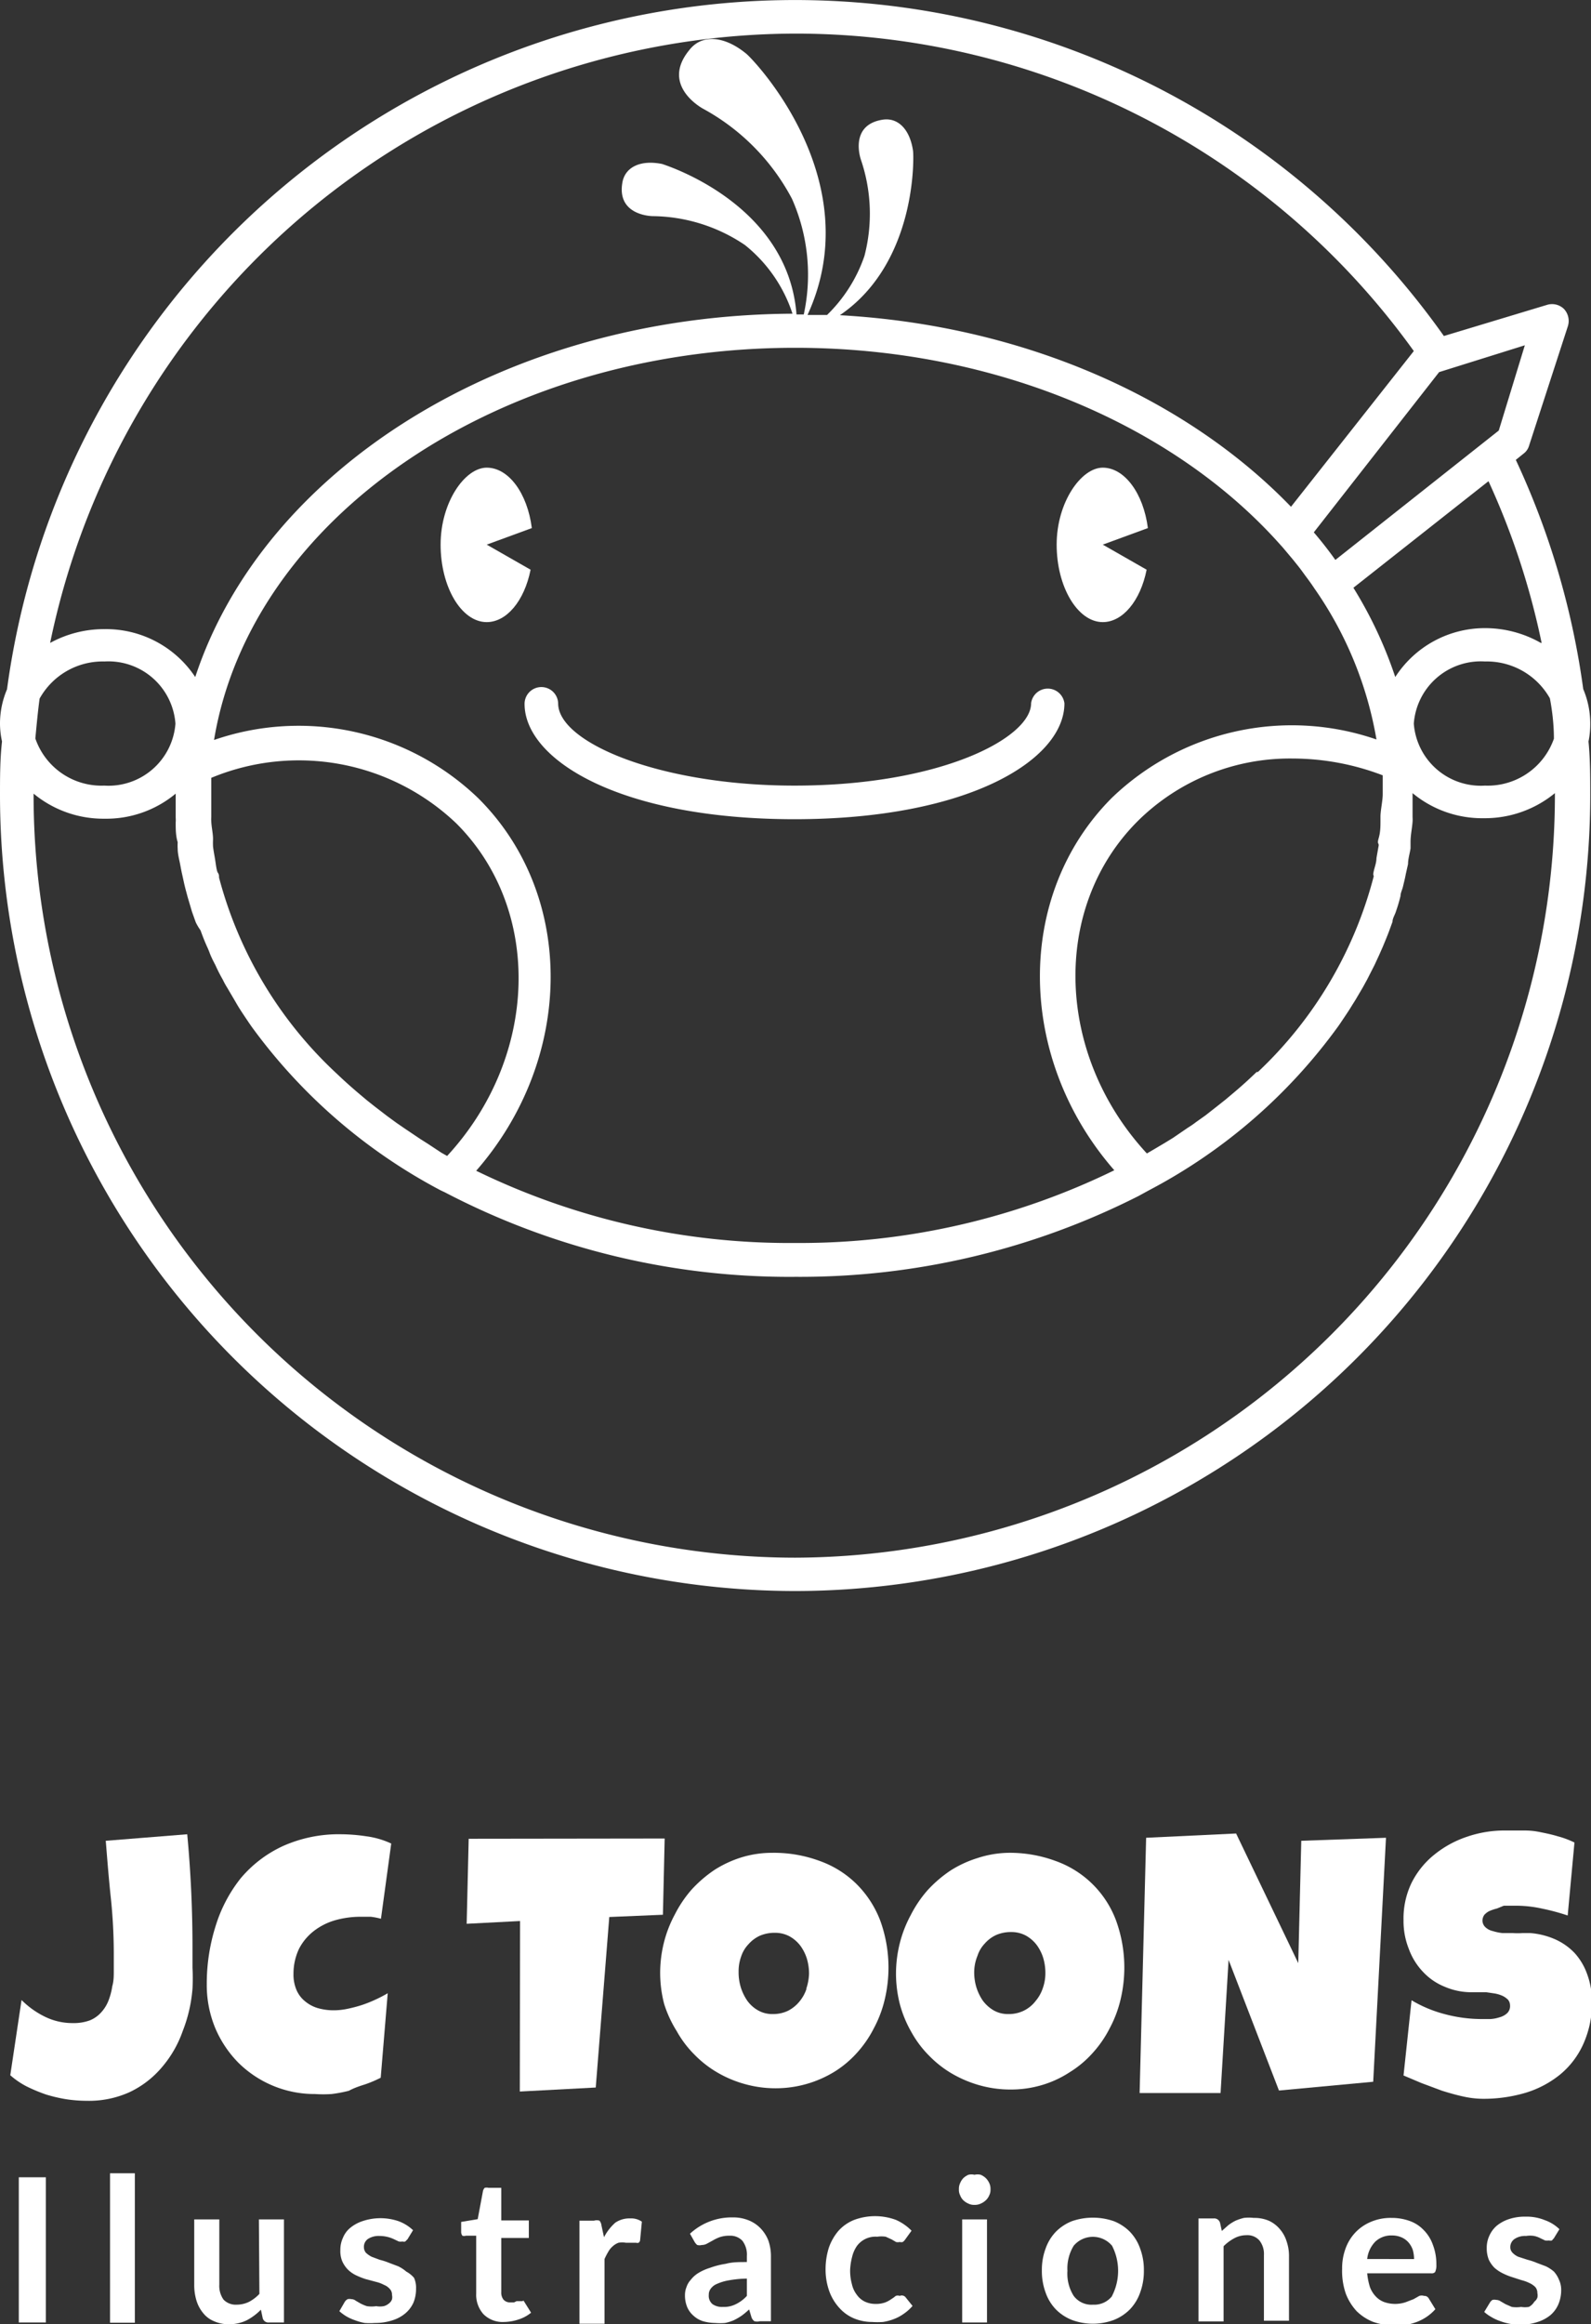 <svg id="Capa_1" data-name="Capa 1" xmlns="http://www.w3.org/2000/svg" viewBox="0 0 63.48 92.69"><rect x="0" y="0" width="63.48" height="92.69" fill="#333333" stroke="none"/><defs><style>.cls-1{fill:#fff;}</style></defs><path class="cls-1" d="M19.42,24.81c.79,0,1.5-.84,1.75-2.09l-1.75-1,1.8-.66c-.18-1.4-.93-2.41-1.8-2.41s-1.84,1.38-1.84,3.07S18.41,24.81,19.42,24.81Z"/><path class="cls-1" d="M44,24.81c.79,0,1.5-.84,1.75-2.09l-1.75-1,1.8-.66c-.18-1.4-.94-2.41-1.8-2.41s-1.84,1.38-1.84,3.07S43,24.81,44,24.81Z"/><path class="cls-1" d="M4.22,73.41c.06.75.12,1.51.2,2.26a21.43,21.43,0,0,1,.12,2.27c0,.21,0,.42,0,.64s0,.42-.06.63a2.65,2.65,0,0,1-.15.57,1.49,1.49,0,0,1-.29.47,1.23,1.23,0,0,1-.45.32,1.84,1.84,0,0,1-.67.11,2.49,2.49,0,0,1-1.12-.25,3.44,3.44,0,0,1-.94-.67l-.45,3a3.19,3.19,0,0,0,.66.45,6.56,6.56,0,0,0,.77.32,6.07,6.07,0,0,0,.82.19,5.59,5.59,0,0,0,.8.06,3.92,3.92,0,0,0,1.72-.35,3.83,3.83,0,0,0,1.29-1A4.49,4.49,0,0,0,7.29,81a5.87,5.87,0,0,0,.39-1.69,7.87,7.87,0,0,0,0-.84v-.84c0-1.49-.07-3-.21-4.48Z"/><path class="cls-1" d="M14.58,83.12a4.86,4.86,0,0,0,.61-.26l.28-3.37a5.39,5.39,0,0,1-.48.25,5.25,5.25,0,0,1-.55.22q-.28.09-.57.15a2.64,2.64,0,0,1-.55.06,2.27,2.27,0,0,1-.65-.09,1.42,1.42,0,0,1-.5-.27,1.17,1.17,0,0,1-.34-.45,1.56,1.56,0,0,1-.12-.64,2.32,2.32,0,0,1,.22-1,2.14,2.14,0,0,1,.59-.71,2.53,2.53,0,0,1,.85-.43,3.73,3.73,0,0,1,1-.14l.42,0a2.7,2.7,0,0,1,.41.08l.41-3a3.42,3.42,0,0,0-1-.29,7.1,7.1,0,0,0-1-.08,5.46,5.46,0,0,0-2.32.47,4.85,4.85,0,0,0-1.69,1.29,5.79,5.79,0,0,0-1,1.91,7.6,7.6,0,0,0-.35,2.31,4.48,4.48,0,0,0,.33,1.73,4.43,4.43,0,0,0,.92,1.39,4.32,4.32,0,0,0,3.07,1.26,5.07,5.07,0,0,0,.66,0,5.58,5.58,0,0,0,.69-.13C14.14,83.26,14.36,83.19,14.58,83.12Z"/><polygon class="cls-1" points="23.77 83.25 24.31 76.45 26.45 76.36 26.52 73.32 18.7 73.33 18.62 76.72 20.75 76.61 20.74 83.41 23.77 83.25"/><path class="cls-1" d="M34.18,81.88a4.49,4.49,0,0,0,.69-1,4.71,4.71,0,0,0,.43-1.14,5.49,5.49,0,0,0-.18-3.15,4.13,4.13,0,0,0-.94-1.45,4,4,0,0,0-1.46-.92,5.26,5.26,0,0,0-1.9-.33,4.16,4.16,0,0,0-1.23.18,4.44,4.44,0,0,0-1.08.5,5.09,5.09,0,0,0-.9.77,4.76,4.76,0,0,0-.68,1,4.82,4.82,0,0,0-.44,1.13,5,5,0,0,0-.15,1.22,4.93,4.93,0,0,0,.16,1.23A4.65,4.65,0,0,0,27,81a4.2,4.2,0,0,0,.7.93,4.31,4.31,0,0,0,.92.72,4.58,4.58,0,0,0,1.09.46,4.53,4.53,0,0,0,1.24.17,4.48,4.48,0,0,0,2.36-.67A4.13,4.13,0,0,0,34.18,81.88Zm-2-2.57a1.55,1.55,0,0,1-.29.52,1.43,1.43,0,0,1-.45.36,1.36,1.36,0,0,1-.61.13,1.13,1.13,0,0,1-.59-.15,1.34,1.34,0,0,1-.43-.39,2,2,0,0,1-.26-.55,2.06,2.06,0,0,1-.08-.6,1.72,1.72,0,0,1,.1-.6,1.28,1.28,0,0,1,.29-.49,1.37,1.37,0,0,1,.45-.34,1.48,1.48,0,0,1,.61-.12,1.21,1.21,0,0,1,.58.14,1.39,1.39,0,0,1,.43.37,1.75,1.75,0,0,1,.26.51,2.08,2.08,0,0,1,.09.6A2.05,2.05,0,0,1,32.17,79.31Z"/><path class="cls-1" d="M42.68,82.64a4.13,4.13,0,0,0,.91-.76,4.49,4.49,0,0,0,.69-1,4.71,4.71,0,0,0,.43-1.14,5.49,5.49,0,0,0-.18-3.15,4,4,0,0,0-2.4-2.37,5.26,5.26,0,0,0-1.9-.33A4.16,4.16,0,0,0,39,74.1a4.44,4.44,0,0,0-1.08.5,5.09,5.09,0,0,0-.9.77,4.76,4.76,0,0,0-.68,1,4.82,4.82,0,0,0-.44,1.13,5,5,0,0,0-.15,1.22,4.93,4.93,0,0,0,.16,1.23,4.65,4.65,0,0,0,.46,1.1,4.2,4.2,0,0,0,.7.93,4.31,4.31,0,0,0,.92.72,4.76,4.76,0,0,0,1.09.46,4.53,4.53,0,0,0,1.24.17,4.36,4.36,0,0,0,1.26-.18A4.2,4.2,0,0,0,42.68,82.64Zm-1.84-2.45a1.36,1.36,0,0,1-.61.13,1.13,1.13,0,0,1-.59-.15,1.45,1.45,0,0,1-.43-.39,2,2,0,0,1-.26-.55,2.06,2.06,0,0,1-.08-.6A1.72,1.72,0,0,1,39,78a1.28,1.28,0,0,1,.29-.49,1.37,1.37,0,0,1,.45-.34,1.48,1.48,0,0,1,.61-.12,1.21,1.21,0,0,1,.58.14,1.39,1.39,0,0,1,.43.37,1.75,1.75,0,0,1,.26.51,2.08,2.08,0,0,1,.09.6,1.77,1.77,0,0,1-.1.61,1.55,1.55,0,0,1-.29.52A1.33,1.33,0,0,1,40.84,80.19Z"/><polygon class="cls-1" points="51.8 78.29 49.32 73.12 45.73 73.29 45.47 83.47 48.7 83.47 49.02 78.16 51.03 83.37 54.79 83.02 55.3 73.29 51.92 73.41 51.8 78.29"/><path class="cls-1" d="M63.32,78.71a2.49,2.49,0,0,0-.49-.82,2.44,2.44,0,0,0-.78-.55,3.05,3.05,0,0,0-1-.25h-.3a2.54,2.54,0,0,1-.39,0l-.42,0a2,2,0,0,1-.38-.08.62.62,0,0,1-.29-.15.37.37,0,0,1-.12-.25.4.4,0,0,1,.07-.24.65.65,0,0,1,.21-.16,2.11,2.11,0,0,1,.3-.1L60,76l.31,0h.24a4.83,4.83,0,0,1,1,.12,8.48,8.48,0,0,1,1,.27l.27-2.91a3.56,3.56,0,0,0-.67-.25c-.23-.07-.47-.12-.72-.17S61,73,60.78,73l-.73,0a4.61,4.61,0,0,0-1.52.25,4.16,4.16,0,0,0-1.31.72,3.38,3.38,0,0,0-.91,1.14A3.27,3.27,0,0,0,56,76.58a3,3,0,0,0,.21,1.14,2.63,2.63,0,0,0,.56.91,2.42,2.42,0,0,0,.87.6,2.7,2.7,0,0,0,1.12.22h.54l.34.05a1.32,1.32,0,0,1,.3.09.79.79,0,0,1,.23.16.36.36,0,0,1,.08.23.39.39,0,0,1-.12.31.72.72,0,0,1-.3.16,1.43,1.43,0,0,1-.37.07h-.33a5.74,5.74,0,0,1-1.46-.19,5.06,5.06,0,0,1-1.35-.56l-.32,3,.71.3.83.31c.29.09.57.17.85.23a3.72,3.72,0,0,0,.77.09,5.89,5.89,0,0,0,1.71-.24,4.05,4.05,0,0,0,1.38-.73,3.35,3.35,0,0,0,.93-1.23,4,4,0,0,0,.34-1.72A3.21,3.21,0,0,0,63.32,78.71Z"/><rect class="cls-1" x="0.75" y="86.83" width="1.08" height="5.79"/><rect class="cls-1" x="4.39" y="86.67" width="0.99" height="5.96"/><path class="cls-1" d="M10.35,91.48a1.56,1.56,0,0,1-.42.32,1.13,1.13,0,0,1-.48.11.68.68,0,0,1-.53-.2.94.94,0,0,1-.17-.59V88.51h-1v2.61a2.08,2.08,0,0,0,.09.63,1.42,1.42,0,0,0,.27.5,1.06,1.06,0,0,0,.43.32,1.4,1.4,0,0,0,.6.12,1.58,1.58,0,0,0,.71-.16,2.28,2.28,0,0,0,.56-.42l.07.33a.23.23,0,0,0,.25.18h.6V88.51h-1Z"/><path class="cls-1" d="M16.21,90.59a1.48,1.48,0,0,0-.32-.21l-.37-.14a2.65,2.65,0,0,0-.37-.12L14.83,90a1,1,0,0,1-.23-.16.35.35,0,0,1-.08-.22.38.38,0,0,1,.16-.33.78.78,0,0,1,.46-.12,1.33,1.33,0,0,1,.58.13l.19.09a.42.42,0,0,0,.15,0,.18.18,0,0,0,.11,0l.09-.09.22-.36a1.68,1.68,0,0,0-.58-.36,2.24,2.24,0,0,0-1.44,0,1.52,1.52,0,0,0-.49.27,1,1,0,0,0-.29.4,1.12,1.12,0,0,0-.1.48,1.05,1.05,0,0,0,.08.46,1.14,1.14,0,0,0,.23.33,1.21,1.21,0,0,0,.32.22,3,3,0,0,0,.38.15L15,91a1.33,1.33,0,0,1,.32.12.59.59,0,0,1,.23.16.32.32,0,0,1,.09.24.39.39,0,0,1,0,.18.36.36,0,0,1-.12.16.52.52,0,0,1-.21.11.87.87,0,0,1-.3,0,1.27,1.27,0,0,1-.37,0,1.56,1.56,0,0,1-.26-.11l-.19-.11a.27.27,0,0,0-.17-.06.33.33,0,0,0-.15,0,.35.35,0,0,0-.11.1l-.22.38a1.89,1.89,0,0,0,.27.2,1.87,1.87,0,0,0,.35.16,2.22,2.22,0,0,0,.39.11,2.71,2.71,0,0,0,.41,0,2.2,2.2,0,0,0,.71-.11,1.47,1.47,0,0,0,.51-.28,1.21,1.21,0,0,0,.32-.43,1.42,1.42,0,0,0,.1-.55.94.94,0,0,0-.08-.43A1.09,1.09,0,0,0,16.21,90.59Z"/><path class="cls-1" d="M20.84,91.77l-.07,0-.07,0-.09,0-.1.05-.16,0a.35.35,0,0,1-.26-.11.45.45,0,0,1-.09-.3V89.25h1.1v-.7H20v-1.3h-.51a.33.33,0,0,0-.15,0,.27.27,0,0,0-.07.13l-.21,1.12-.66.11V89a.25.25,0,0,0,.05.16.24.24,0,0,0,.14,0H19v2.3a1.16,1.16,0,0,0,.29.83,1.08,1.08,0,0,0,.82.31,1.91,1.91,0,0,0,.58-.1,1.51,1.51,0,0,0,.5-.27l-.3-.48Z"/><path class="cls-1" d="M24.55,88.64a2,2,0,0,0-.45.58L24,88.76a.38.38,0,0,0-.08-.2.37.37,0,0,0-.22,0h-.58v4.11h1V90.09a2.57,2.57,0,0,1,.15-.29.79.79,0,0,1,.18-.22.68.68,0,0,1,.23-.14.88.88,0,0,1,.29,0l.23,0,.18,0a.15.15,0,0,0,.1,0,.14.14,0,0,0,.06-.1l.07-.74a.74.74,0,0,0-.46-.13A1,1,0,0,0,24.55,88.64Z"/><path class="cls-1" d="M30.36,88.88a1.37,1.37,0,0,0-.48-.33,1.62,1.62,0,0,0-.64-.12,2.45,2.45,0,0,0-1.71.65l.18.32a.45.45,0,0,0,.11.13.35.35,0,0,0,.18,0,.43.43,0,0,0,.22-.06l.22-.12a1.69,1.69,0,0,1,.27-.13,1.16,1.16,0,0,1,.4-.06.66.66,0,0,1,.51.2.91.91,0,0,1,.18.61v.24c-.31,0-.59,0-.84.07a3.21,3.21,0,0,0-.63.16,2.07,2.07,0,0,0-.47.21,1.13,1.13,0,0,0-.3.27.79.79,0,0,0-.17.29.85.85,0,0,0-.06.31,1.22,1.22,0,0,0,.09.49.94.94,0,0,0,.25.34,1,1,0,0,0,.38.22,1.85,1.85,0,0,0,.48.07,2.35,2.35,0,0,0,.4,0,1.79,1.79,0,0,0,.35-.11,2.48,2.48,0,0,0,.31-.18,3,3,0,0,0,.3-.25l.09.3a.32.32,0,0,0,.12.17.43.43,0,0,0,.22,0h.44V90a1.91,1.91,0,0,0-.1-.64A1.48,1.48,0,0,0,30.36,88.88Zm-.56,2.68a1.45,1.45,0,0,1-.44.33,1.05,1.05,0,0,1-.52.11.66.66,0,0,1-.41-.11.43.43,0,0,1-.15-.37.39.39,0,0,1,.08-.25.57.57,0,0,1,.25-.19,1.89,1.89,0,0,1,.47-.14,4.38,4.38,0,0,1,.72-.07Z"/><path class="cls-1" d="M35.9,91.56a.24.24,0,0,0-.16,0,1.4,1.4,0,0,1-.18.13,1.08,1.08,0,0,1-.24.13,1.07,1.07,0,0,1-.39.06,1,1,0,0,1-.42-.09.83.83,0,0,1-.32-.27,1.07,1.07,0,0,1-.2-.43,2,2,0,0,1-.07-.58A2.49,2.49,0,0,1,34,90a1.3,1.3,0,0,1,.19-.43A.92.92,0,0,1,35,89.2a1.13,1.13,0,0,1,.34,0l.24.11.17.1a.3.3,0,0,0,.15,0,.21.21,0,0,0,.12,0,.38.38,0,0,0,.09-.09l.26-.36a2,2,0,0,0-.62-.43,2.4,2.4,0,0,0-1.67,0,1.67,1.67,0,0,0-.63.44,2.09,2.09,0,0,0-.38.67,2.84,2.84,0,0,0-.13.84,2.57,2.57,0,0,0,.15.9,2,2,0,0,0,.4.66,1.64,1.64,0,0,0,.59.42,1.87,1.87,0,0,0,.71.14,3.25,3.25,0,0,0,.44,0,2,2,0,0,0,.42-.11,1.71,1.71,0,0,0,.4-.21,1.8,1.8,0,0,0,.36-.32l-.29-.36A.2.2,0,0,0,35.9,91.56Z"/><path class="cls-1" d="M39.33,86.86a.69.69,0,0,0-.2-.13.53.53,0,0,0-.25,0,.49.49,0,0,0-.24,0,.69.69,0,0,0-.2.13.63.63,0,0,0-.13.2.53.53,0,0,0-.05.25.47.47,0,0,0,.05.24.53.53,0,0,0,.13.2.69.69,0,0,0,.2.13.49.49,0,0,0,.24.05.53.53,0,0,0,.25-.05.69.69,0,0,0,.2-.13.56.56,0,0,0,.14-.2.47.47,0,0,0,.05-.24.53.53,0,0,0-.05-.25A.66.66,0,0,0,39.33,86.86Z"/><rect class="cls-1" x="38.39" y="88.51" width="0.99" height="4.11"/><path class="cls-1" d="M45.08,89a1.87,1.87,0,0,0-.64-.42,2.56,2.56,0,0,0-1.67,0,1.87,1.87,0,0,0-.64.42,1.84,1.84,0,0,0-.41.67,2.42,2.42,0,0,0-.15.88,2.46,2.46,0,0,0,.15.88,1.84,1.84,0,0,0,.41.67,1.87,1.87,0,0,0,.64.42,2.4,2.4,0,0,0,1.67,0,1.87,1.87,0,0,0,.64-.42,1.84,1.84,0,0,0,.41-.67,2.46,2.46,0,0,0,.15-.88,2.42,2.42,0,0,0-.15-.88A1.84,1.84,0,0,0,45.08,89Zm-.71,2.57a.9.9,0,0,1-.76.34.88.88,0,0,1-.77-.35,1.66,1.66,0,0,1-.25-1,1.73,1.73,0,0,1,.25-1,1,1,0,0,1,1.53,0,2.19,2.19,0,0,1,0,2Z"/><path class="cls-1" d="M51.05,88.88a1.24,1.24,0,0,0-.43-.32,1.46,1.46,0,0,0-.6-.11,1.61,1.61,0,0,0-.39,0,2.13,2.13,0,0,0-.33.11,1.75,1.75,0,0,0-.29.18l-.26.23-.07-.32a.24.24,0,0,0-.25-.18h-.61v4.11h1v-3a1.78,1.78,0,0,1,.43-.32,1,1,0,0,1,.48-.12.63.63,0,0,1,.52.21.86.86,0,0,1,.18.58v2.62h1V90a1.81,1.81,0,0,0-.1-.63A1.36,1.36,0,0,0,51.05,88.88Z"/><path class="cls-1" d="M57.26,90.61a.64.64,0,0,0,.05-.3,2.14,2.14,0,0,0-.14-.79,1.56,1.56,0,0,0-.37-.59,1.42,1.42,0,0,0-.56-.36,2.09,2.09,0,0,0-.72-.12,2,2,0,0,0-.83.16,1.82,1.82,0,0,0-.62.43,1.85,1.85,0,0,0-.39.65,2.26,2.26,0,0,0-.13.79,2.75,2.75,0,0,0,.15,1,2.18,2.18,0,0,0,.43.69,2,2,0,0,0,.64.42,2.32,2.32,0,0,0,.8.14l.45,0a2.46,2.46,0,0,0,.45-.11,1.9,1.9,0,0,0,.43-.21,1.85,1.85,0,0,0,.37-.32L57,91.65a.2.2,0,0,0-.18-.09.32.32,0,0,0-.19,0l-.23.13-.31.12a1.33,1.33,0,0,1-.85,0,.87.87,0,0,1-.34-.22,1.12,1.12,0,0,1-.24-.38,2.67,2.67,0,0,1-.11-.55h2.55A.19.19,0,0,0,57.26,90.61Zm-2.71-.52a1.17,1.17,0,0,1,.32-.69.92.92,0,0,1,.67-.25.93.93,0,0,1,.39.08.79.79,0,0,1,.27.2.9.9,0,0,1,.17.3,1.36,1.36,0,0,1,.05.36Z"/><path class="cls-1" d="M62,90.59a1.48,1.48,0,0,0-.32-.21l-.37-.14a2.53,2.53,0,0,0-.36-.12L60.58,90a.71.71,0,0,1-.23-.16.31.31,0,0,1-.09-.22.39.39,0,0,1,.17-.33.76.76,0,0,1,.46-.12,1,1,0,0,1,.32,0,.92.92,0,0,1,.25.09l.19.09a.48.48,0,0,0,.15,0,.21.21,0,0,0,.12,0l.08-.09.22-.36a1.59,1.59,0,0,0-.58-.36,1.92,1.92,0,0,0-.77-.14,2,2,0,0,0-.67.1,1.52,1.52,0,0,0-.49.27,1.14,1.14,0,0,0-.29.4,1.12,1.12,0,0,0-.1.48,1.22,1.22,0,0,0,.08.46,1.14,1.14,0,0,0,.23.33,1.46,1.46,0,0,0,.33.22,2.39,2.39,0,0,0,.37.15l.37.12a1.61,1.61,0,0,1,.33.12.79.79,0,0,1,.23.16.36.36,0,0,1,.08.24.39.39,0,0,1,0,.18.36.36,0,0,1-.12.16A.55.55,0,0,1,61,92a1,1,0,0,1-.31,0,1.27,1.27,0,0,1-.37,0l-.25-.11-.19-.11a.32.32,0,0,0-.18-.06.33.33,0,0,0-.15,0,.32.32,0,0,0-.1.1l-.23.38a1.55,1.55,0,0,0,.28.2,1.77,1.77,0,0,0,.34.16,2.3,2.3,0,0,0,.81.15,2.14,2.14,0,0,0,.7-.11,1.52,1.52,0,0,0,.52-.28,1.18,1.18,0,0,0,.31-.43,1.42,1.42,0,0,0,.11-.55.94.94,0,0,0-.09-.43A1.09,1.09,0,0,0,62,90.59Z"/><path class="cls-1" d="M20.93,28.07c0,2.23,3.8,4.6,10.77,4.6s10.77-2.38,10.77-4.62a.67.67,0,0,0-1.33,0c0,1.37-3.59,3.28-9.44,3.28-5.38,0-9.42-1.72-9.43-3.27a.67.67,0,0,0-.67-.66h0A.67.67,0,0,0,20.93,28.07Z"/><path class="cls-1" d="M31.73,63.45A31.76,31.76,0,0,0,63.45,31.73c0-.73,0-1.45-.07-2.16a3.35,3.35,0,0,0,.07-.71,3.54,3.54,0,0,0-.28-1.38,31.66,31.66,0,0,0-2.69-9.14l.31-.25a.6.6,0,0,0,.22-.32L62.56,13a.7.7,0,0,0-.16-.68.68.68,0,0,0-.68-.16L57.61,13.4A31.72,31.72,0,0,0,.28,27.49,3.49,3.49,0,0,0,0,28.86a3.36,3.36,0,0,0,.08.71C0,30.28,0,31,0,31.73A31.76,31.76,0,0,0,31.73,63.45ZM1.58,27.86a2.88,2.88,0,0,1,2.59-1.48A2.68,2.68,0,0,1,7,28.86a2.68,2.68,0,0,1-2.84,2.47,2.79,2.79,0,0,1-2.75-1.88C1.46,28.92,1.51,28.38,1.58,27.86ZM31.73,62.12A30.42,30.42,0,0,1,1.34,31.73v-.08a4.37,4.37,0,0,0,2.83,1,4.33,4.33,0,0,0,2.84-1v.09q0,.44,0,.87a1.21,1.21,0,0,1,0,.19c0,.26,0,.53.08.79a2,2,0,0,0,0,.26c0,.21.06.42.1.63s.05.27.08.4.07.33.11.49.07.26.1.38l.18.61.15.42A2.19,2.19,0,0,0,8,37.1c.08.22.16.43.26.65s.09.22.14.34.12.26.19.39a6.54,6.54,0,0,0,.3.59,3.07,3.07,0,0,0,.17.31l.3.51.11.19c.15.25.31.48.47.72l.09.13a22,22,0,0,0,7.55,6.54l.17.08a29.67,29.67,0,0,0,14,3.37A29.86,29.86,0,0,0,45.42,47.7h0l.44-.24a21.83,21.83,0,0,0,7.54-6.54l.09-.13c.16-.24.32-.47.47-.72l.12-.19.3-.51.17-.31.3-.59.18-.39.15-.34c.09-.22.18-.43.26-.65l.12-.33c0-.14.1-.28.14-.42a6.13,6.13,0,0,0,.18-.61c0-.12.07-.25.1-.38s.08-.32.11-.49l.09-.4c0-.21.07-.42.1-.63l0-.26c0-.26.06-.53.08-.79a1.21,1.21,0,0,0,0-.19q0-.43,0-.87v-.09a4.35,4.35,0,0,0,2.84,1,4.4,4.4,0,0,0,2.84-1v.08A30.42,30.42,0,0,1,31.73,62.12Zm19.35-40.4.1.11.42.5.2.25c.12.15.23.31.35.47s.21.29.31.44a14.87,14.87,0,0,1,2.46,6,10.36,10.36,0,0,0-10.56,2.33c-3.89,3.9-3.79,10.4.1,14.85a28.6,28.6,0,0,1-12.73,2.9A28.54,28.54,0,0,1,19,46.69c3.89-4.45,4-10.95.09-14.85A10.34,10.34,0,0,0,8.54,29.51C10,20.7,19.82,13.87,31.73,13.87,39.77,13.87,46.88,17,51.08,21.72Zm4,10.82c0,.06,0,.11,0,.17,0,.24,0,.47-.07.71s0,.19,0,.29l-.09.51c0,.18-.07.35-.11.53s0,.13,0,.2a16.36,16.36,0,0,1-4.62,7.8l-.05,0c-.26.25-.52.49-.79.72l-.07.06-.38.32-.29.23-.51.4-.38.27a3.62,3.62,0,0,1-.32.22l-.6.41-.31.19-.49.29-.24.14c-3.64-3.93-3.83-9.8-.36-13.26a8.63,8.63,0,0,1,6.18-2.49,10.09,10.09,0,0,1,3.59.67h0c0,.25,0,.5,0,.75S55.09,32.27,55.08,32.54Zm-38,13.08-.3-.19L16.14,45l-.32-.22-.37-.27-.52-.4-.29-.23-.38-.32,0,0c-.28-.24-.55-.48-.81-.73l0,0A16.36,16.36,0,0,1,8.74,35c0-.07,0-.13-.05-.2s-.08-.36-.11-.54-.06-.33-.08-.5a2.89,2.89,0,0,1,0-.29c0-.24-.06-.47-.07-.71a1,1,0,0,1,0-.17q0-.4,0-.81c0-.26,0-.51,0-.76a9.11,9.11,0,0,1,9.78,1.82c3.46,3.46,3.27,9.32-.37,13.26l-.23-.13ZM62,29.46a2.8,2.8,0,0,1-2.75,1.87,2.68,2.68,0,0,1-2.84-2.47,2.68,2.68,0,0,1,2.84-2.48,2.89,2.89,0,0,1,2.59,1.47C61.94,28.38,62,28.92,62,29.46Zm-.52-3.82a4.49,4.49,0,0,0-2.23-.59A4.25,4.25,0,0,0,55.67,27,16.84,16.84,0,0,0,54,23.44l5.39-4.25A30.06,30.06,0,0,1,61.51,25.64ZM59.8,17.17l-6.52,5.16c-.27-.38-.56-.75-.86-1.1l5-6.39,3.42-1.07ZM31.73,1.34A30.38,30.38,0,0,1,56.41,14l-4.9,6.21c-4.17-4.32-10.64-7.23-18-7.64,3.09-2.1,2.95-6.36,2.92-6.55-.12-.84-.58-1.33-1.19-1.25-1.39.2-.89,1.6-.89,1.6a6.67,6.67,0,0,1,.14,3.84A6,6,0,0,1,33,12.56l-.78,0C34.71,7.15,30,2.3,29.76,2.13,28.9,1.43,28,1.35,27.5,2c-1.17,1.43.56,2.34.56,2.34A8.73,8.73,0,0,1,31.6,7.93a7.47,7.47,0,0,1,.47,4.61h-.29c-.34-4.4-5.16-5.93-5.36-6-.83-.17-1.45.1-1.58.7-.27,1.38,1.21,1.38,1.21,1.38a6.68,6.68,0,0,1,3.67,1.15,5.82,5.82,0,0,1,1.9,2.74C20.16,12.57,10.52,18.7,7.79,27a4.27,4.27,0,0,0-3.62-1.91A4.46,4.46,0,0,0,2,25.64,30.44,30.44,0,0,1,31.73,1.34Z"/></svg>
